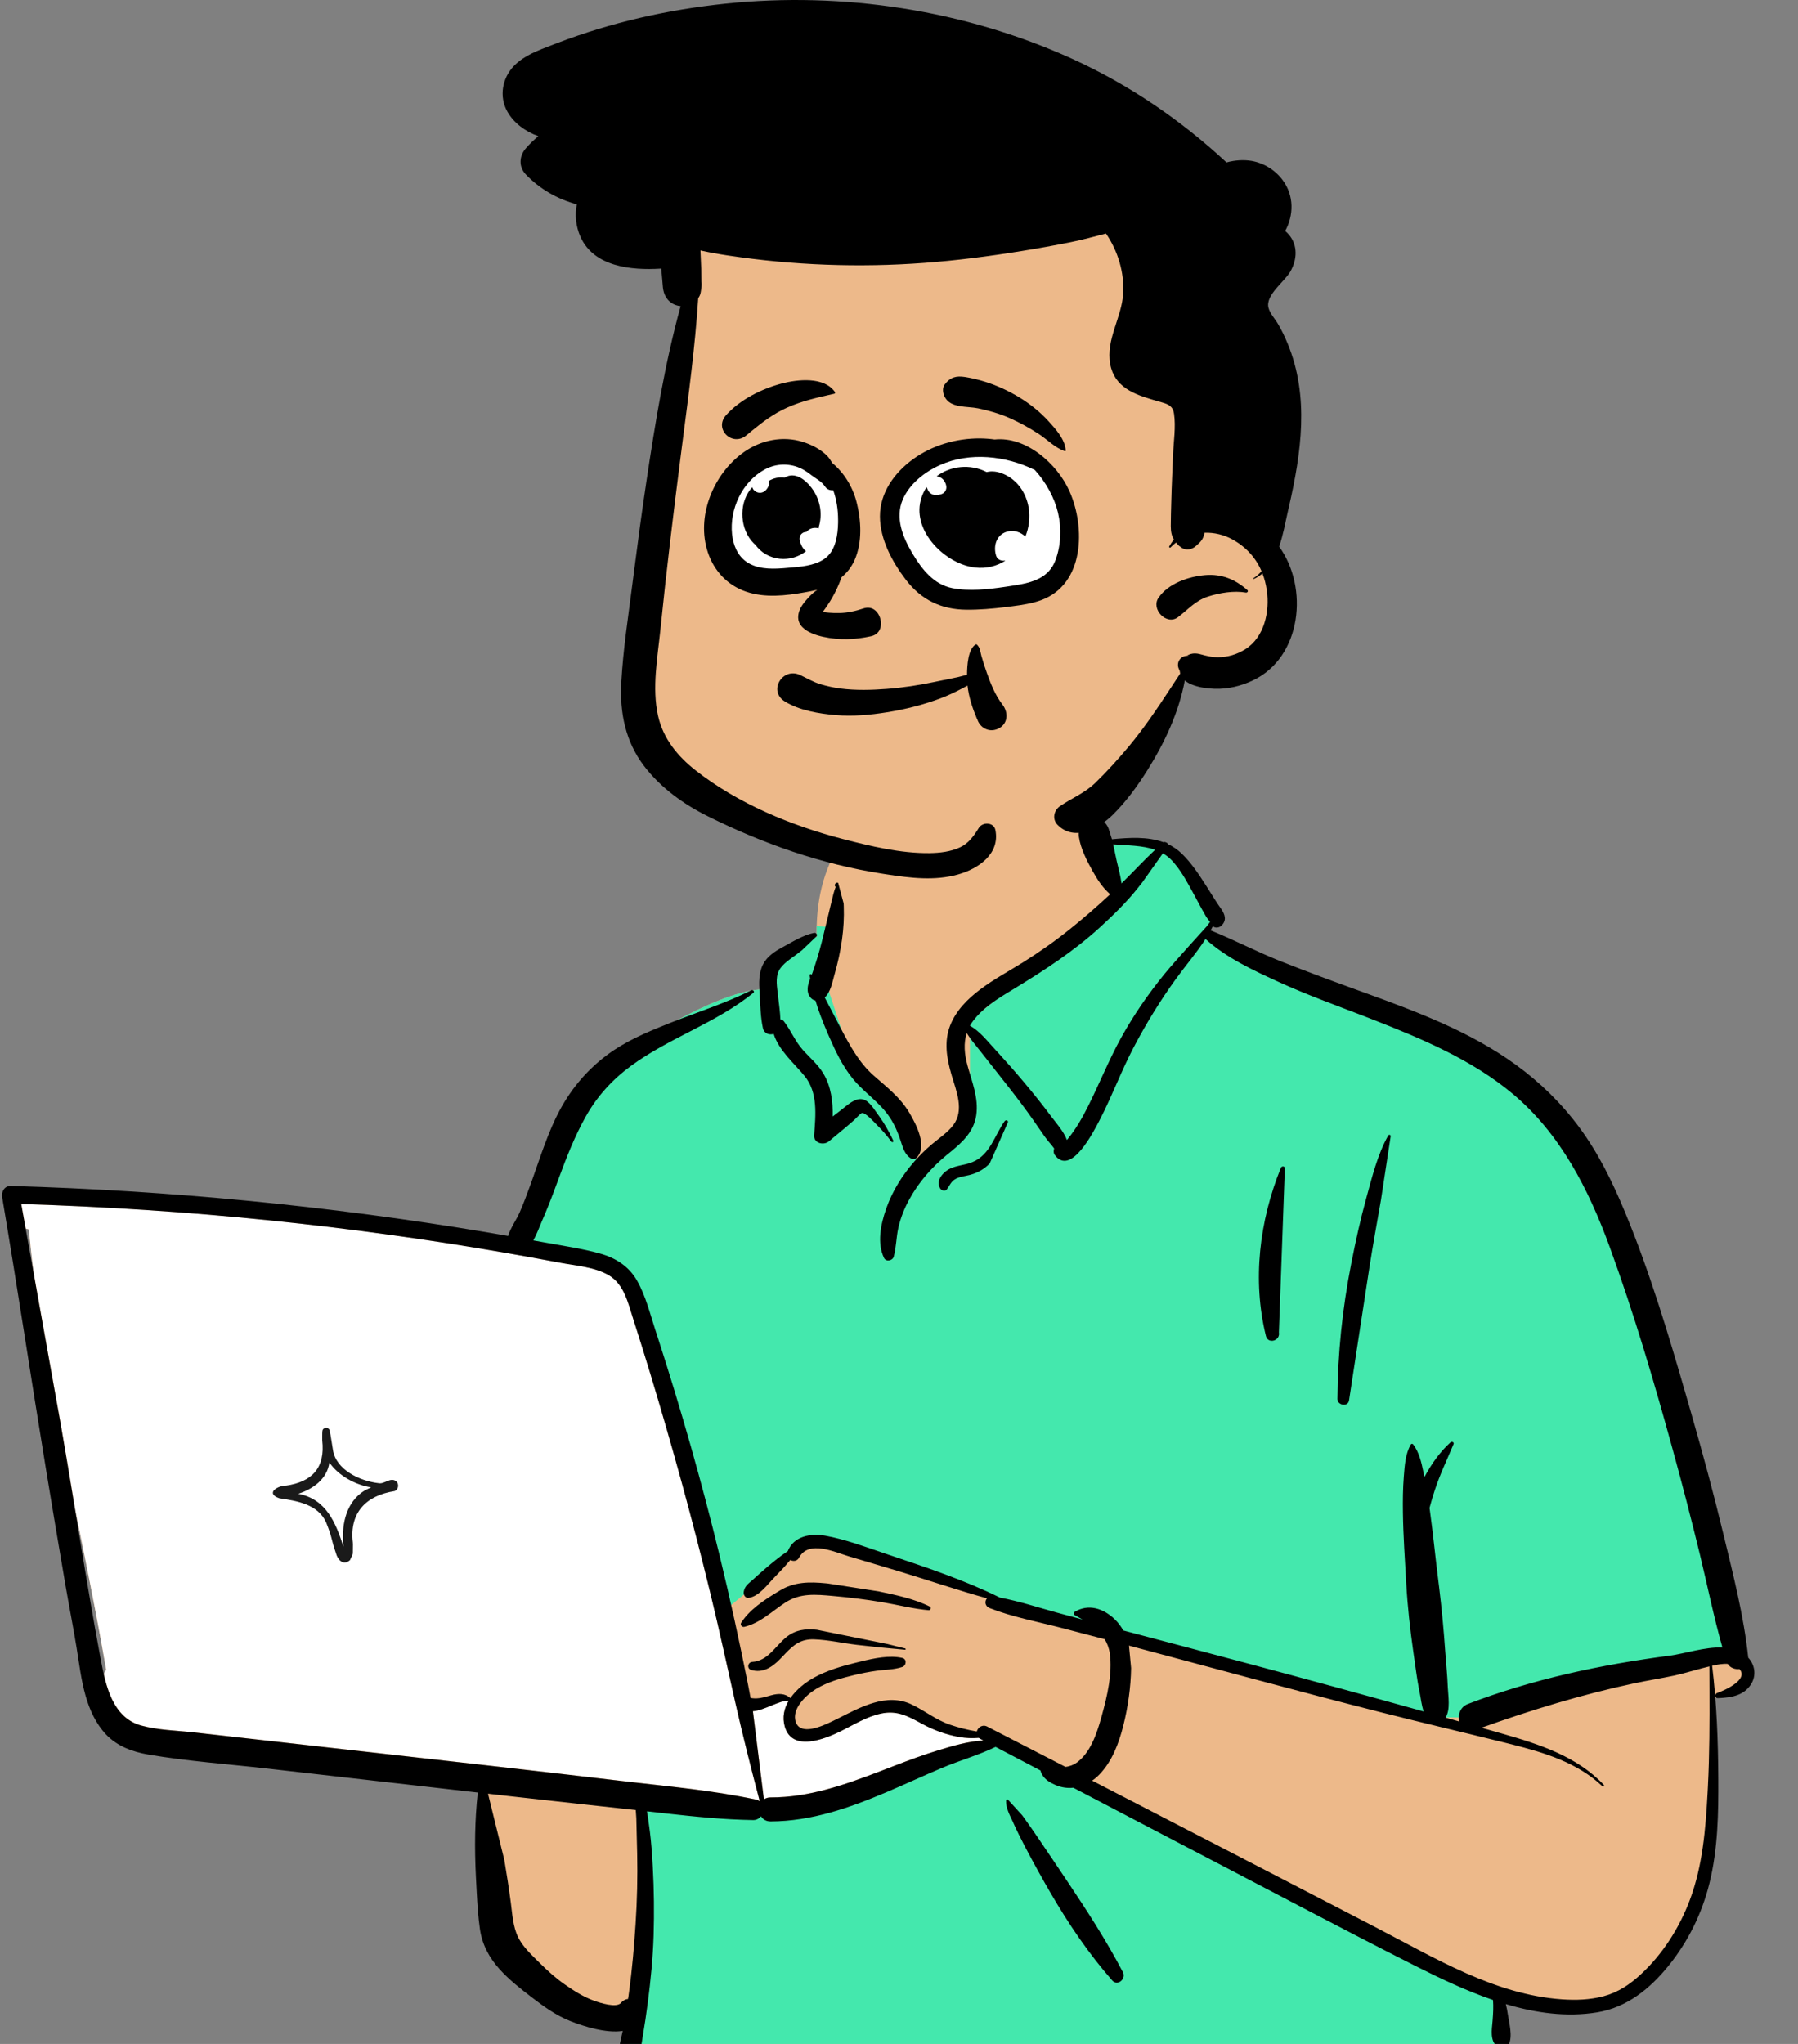 <?xml version="1.0" encoding="UTF-8"?> <svg xmlns="http://www.w3.org/2000/svg" width="154" height="175" viewBox="0 0 154 175" fill="none"><rect x="0" y="0" width="154" height="175" fill="#808080" stroke="none"/> <g clip-path="url(#clip0)"> <path fill-rule="evenodd" clip-rule="evenodd" d="M3.844 102.192C5.984 102.402 8.124 102.612 10.263 102.822C20.512 103.606 30.756 105.242 40.925 106.224C41.179 105.812 41.674 105.88 41.975 106.166C42.99 106.077 44.127 105.301 45.046 106.108C45.076 106.104 45.106 106.099 45.136 106.096C46.773 102.953 47.904 99.6 49.002 96.243C49.703 94.178 50.646 92.18 52.389 90.794C55.362 88.729 62.176 84.54 65.668 84.716C65.725 84.09 66.017 83.446 66.495 83.029C65.441 81.23 69.658 80.056 69.955 80.264C69.765 74.253 72.59 69.032 78.821 67.835C84.403 66.671 92.343 66.475 95.345 72.313C95.675 72.276 99.049 72.258 99.375 72.295C99.882 71.652 105.455 77.746 103.171 79.868C123.592 88.908 135.203 87.829 140.856 113.242C141.62 115.63 141.675 118.242 142.482 120.576C145.353 127.284 147.681 134.427 148.261 141.725C149.66 142.084 149.821 144.553 148.2 144.911C147.581 145.047 147.063 145.234 146.612 145.588C146.965 151.569 145.519 165.232 144.608 165.19C142.751 171.105 134.467 172.774 128.602 170.695C129.613 172.599 128.602 173.795 128.602 174.812C107.499 175.611 84.424 175.151 63.327 176.247C60.628 176.209 57.789 176.91 55.128 176.506C53.504 176.117 53.502 173.563 55.148 173.247L47.953 171.683C48.114 171.622 44.988 169.541 42.624 165.653C40.425 161.302 41.922 156.051 40.925 151.319C33.141 150.682 25.229 150.41 17.53 149.091C16.48 152.233 11.936 148.475 10.492 146.963C10.493 146.96 10.495 146.958 10.497 146.956C9.798 146.764 9.237 146.109 9.219 145.332C8.728 144.632 8.626 143.644 9.096 142.966C6.941 130.525 3.656 117.821 2.469 105.263C2.049 105.17 1.654 104.986 1.319 104.702L1.346 104.675C0.778 104.041 0.668 102.948 1.614 102.41C2.378 101.975 3.015 102.11 3.844 102.192Z" fill="#EDB98A"></path> <path fill-rule="evenodd" clip-rule="evenodd" d="M85.227 148.758L83.578 149.807L70.091 154.156L61.849 155.206L55.106 154.156V165.703L53.757 176.5C54.357 177.599 60.051 177.599 70.841 176.5C77.719 175.799 102.856 175.458 108.579 175.309L108.903 175.3C115.629 175.106 122.272 175.106 128.834 175.3V171.251L110.102 161.954L93.319 152.506L85.227 148.758ZM94.783 71.369L93.544 72.295L96.248 76.741L83.074 87.405V95.922L78.904 99.87L76.52 95.922L73.16 91.452L70.773 84.205L71.586 79.431L69.951 79.277C69.943 79.603 69.945 79.933 69.955 80.264C69.658 80.055 65.441 81.23 66.495 83.029C66.017 83.445 65.725 84.09 65.668 84.716C62.176 84.54 55.362 88.729 52.389 90.794C50.646 92.18 49.703 94.178 49.002 96.243L48.837 96.746L48.667 97.263L48.495 97.779C47.547 100.619 46.523 103.433 45.136 106.096C45.106 106.099 45.076 106.104 45.046 106.108C44.127 105.301 42.99 106.077 41.975 106.166C41.681 105.886 41.202 105.815 40.943 106.196L40.925 106.224L53.569 108.716L61.91 137.995L69.173 132.094L73.072 132.675L83.368 136.391L95.344 139.504L122.681 147.046H126.163L146.421 142.15L148.246 141.547C147.643 134.31 145.33 127.229 142.482 120.576C141.675 118.242 141.62 115.63 140.856 113.242C135.203 87.829 123.592 88.908 103.171 79.868C105.455 77.746 99.882 71.652 99.375 72.295L99.343 72.292L99.274 72.288L99.185 72.285C98.388 72.262 95.641 72.28 95.345 72.313C95.173 71.979 94.985 71.665 94.783 71.369Z" fill="#44E8AD"></path> <path fill-rule="evenodd" clip-rule="evenodd" d="M1.823 103.081L2.2 105.181C2.289 105.21 2.38 105.235 2.472 105.255C2.591 106.507 2.73 107.761 2.887 109.015L5.222 122.037C5.624 124.341 6.007 126.65 6.386 128.959L6.889 131.44L7.201 132.982C7.873 136.321 8.526 139.649 9.099 142.959C9.013 143.083 8.946 143.219 8.897 143.36L8.941 143.547L8.971 143.671L9.003 143.794C9.455 145.534 10.242 147.221 12.096 147.733C13.495 148.119 15.03 148.154 16.474 148.306L16.634 148.323L41.908 151.168C44.962 151.511 48.015 151.865 51.067 152.223L53.713 152.533C57.401 152.961 61.11 153.297 64.743 154.071C64.877 154.099 64.988 154.153 65.078 154.223C64.346 151.451 63.646 148.683 63.011 145.883C62.296 142.732 61.618 139.575 60.854 136.435C59.314 130.11 57.589 123.827 55.699 117.597C55.303 116.289 54.897 114.984 54.483 113.683L54.192 112.773L53.968 112.047C53.621 110.942 53.193 109.805 52.177 109.195C50.988 108.482 49.367 108.363 48.018 108.116L47.105 107.945C45.739 107.69 44.371 107.444 43.002 107.209C36.445 106.08 29.851 105.175 23.232 104.495C16.345 103.787 9.434 103.327 2.515 103.102L1.823 103.081ZM64.554 146.5L64.49 146.505L65.434 154.057C65.585 153.951 65.776 153.887 66.01 153.887C69.107 153.896 72.075 152.906 74.947 151.817L75.384 151.65L76.603 151.181C77.842 150.706 79.088 150.242 80.357 149.856L80.87 149.702L81.13 149.624C82.091 149.344 83.102 149.089 84.101 149.025L84.237 149.018L83.946 148.865C83.904 148.843 83.867 148.818 83.833 148.791C83.283 148.831 82.732 148.82 82.152 148.716C81.061 148.519 79.999 148.139 79.025 147.61L78.59 147.374L78.412 147.28L78.294 147.219L78.177 147.159C77.34 146.742 76.54 146.481 75.484 146.703C74.284 146.955 73.233 147.602 72.152 148.149L71.96 148.245L71.831 148.307L71.699 148.369L71.566 148.43C70.104 149.088 67.777 149.799 67.216 147.809C66.991 147.01 67.168 146.262 67.558 145.605C66.83 145.542 65.529 146.402 64.554 146.5ZM28.158 121.618L28.141 121.708C27.934 122.822 28.452 123.887 29.237 124.664C29.881 125.301 31.02 125.655 31.342 126.572C31.526 127.093 31.331 127.587 30.953 127.932L31.04 127.975L31.125 128.019L31.208 128.063L31.289 128.107L31.368 128.151C32.65 128.888 33.693 130.087 32.537 131.534C31.226 133.176 28.485 133.23 26.555 133.101L26.425 133.092C24.552 132.951 22.335 132.322 21.32 130.592C20.854 129.799 20.905 128.839 21.554 128.16C21.946 127.75 22.644 127.329 23.285 127.28C23.257 126.919 23.3 126.57 23.427 126.275C23.701 125.639 24.432 125.211 25.136 125.195C25.079 123.844 26.161 122.511 26.957 121.43L27.038 121.32L27.117 121.211C27.482 120.702 28.264 120.987 28.158 121.618ZM27.09 123.056L26.364 125.775L26.377 125.797C26.632 126.283 25.963 126.834 25.565 126.426L25.525 126.383C25.054 125.896 24.33 126.551 24.321 127.069C24.308 127.8 24.783 128.364 25.349 128.737L25.389 128.763L25.493 128.828C25.957 129.135 25.606 129.777 25.095 129.699C24.463 129.602 23.946 129.101 23.627 128.475C23.285 128.572 22.897 128.561 22.538 128.762C21.633 129.268 22.154 130.154 22.743 130.69L22.767 130.712L22.815 130.753C23.896 131.676 25.369 131.997 26.756 132.065L26.836 132.069C28.238 132.129 30.065 132.149 31.266 131.324C32.014 130.811 32.23 130.082 31.598 129.393C31.24 129.003 30.878 128.61 30.506 128.23C29.95 128.496 29.453 128.388 28.883 128.136C28.81 128.104 28.851 127.992 28.922 127.992C29.236 127.992 30.389 127.408 30.445 127.036C30.497 126.691 29.859 126.4 29.549 126.233L29.504 126.208L29.465 126.186C29.141 125.989 28.836 125.76 28.557 125.503C27.849 124.851 27.334 124.033 27.11 123.137L27.09 123.056Z" fill="white"></path> <path fill-rule="evenodd" clip-rule="evenodd" d="M94.956 70.957C94.32 69.358 92.171 69.98 92.411 71.659C92.554 72.666 93.105 73.728 93.599 74.61C94.002 75.328 94.462 76.029 95.085 76.567C93.976 77.602 92.825 78.6 91.644 79.547C90.357 80.58 89.002 81.533 87.603 82.408C86.375 83.176 85.092 83.856 83.935 84.732C82.859 85.547 81.879 86.526 81.381 87.805C80.849 89.166 81.08 90.573 81.472 91.933L81.516 92.087C81.916 93.435 82.608 95.061 81.649 96.331C81.16 96.977 80.45 97.435 79.837 97.952C79.292 98.412 78.781 98.911 78.312 99.448C77.289 100.618 76.457 101.934 75.932 103.401L75.885 103.535C75.436 104.833 75.107 106.424 75.715 107.699C75.889 108.064 76.452 107.945 76.549 107.59C76.77 106.783 76.759 105.939 76.944 105.122C77.137 104.271 77.457 103.464 77.876 102.701C78.686 101.223 79.784 99.962 81.081 98.895L81.469 98.579C82.48 97.748 83.41 96.867 83.615 95.492C83.835 94.021 83.246 92.62 82.867 91.228C82.603 90.258 82.517 89.328 82.802 88.451C83.151 89.02 83.626 89.56 84.002 90.042C84.751 91.002 85.507 91.956 86.26 92.912C87.033 93.892 87.787 94.887 88.505 95.909C88.826 96.366 89.144 96.825 89.461 97.285C89.699 97.631 90.031 97.977 90.29 98.329C90.227 98.518 90.232 98.735 90.347 98.89C91.723 100.751 93.681 96.868 94.192 95.887C95.232 93.889 96.006 91.766 97.049 89.769C98.13 87.698 99.362 85.683 100.734 83.793C101.564 82.649 102.494 81.575 103.253 80.395C105.042 82.019 107.396 83.107 109.558 84.093C111.934 85.177 114.402 86.063 116.837 87.003L117.557 87.283C121.753 88.922 126.052 90.722 129.541 93.633C133.64 97.055 136.064 101.823 137.87 106.76C139.948 112.444 141.667 118.282 143.27 124.115C144.09 127.1 144.868 130.099 145.6 133.107C146.244 135.757 146.779 138.433 147.525 141.056C146.012 141.002 144.285 141.589 142.993 141.758C137.104 142.529 131.294 143.759 125.734 145.888C125.048 146.151 124.849 146.837 124.998 147.394C124.602 147.282 124.207 147.169 123.811 147.057C124.244 146.392 124.037 145.202 124.003 144.465L124.001 144.414C123.966 143.432 123.86 142.448 123.79 141.467C123.659 139.597 123.488 137.741 123.26 135.882L123.202 135.417C122.944 133.394 122.753 131.36 122.471 129.341L122.438 129.11C122.573 128.593 122.73 128.083 122.895 127.575C123.335 126.221 123.956 124.948 124.499 123.637C124.564 123.482 124.344 123.394 124.241 123.486C123.32 124.315 122.589 125.367 122.001 126.467C121.991 126.415 121.982 126.363 121.971 126.312L121.904 125.981C121.739 125.176 121.537 124.328 121.044 123.675C120.991 123.605 120.887 123.591 120.837 123.675C120.365 124.475 120.312 125.489 120.239 126.399C120.157 127.429 120.146 128.473 120.161 129.506C120.189 131.525 120.332 133.549 120.445 135.565C120.556 137.546 120.774 139.501 121.056 141.462L121.109 141.83C121.246 142.764 121.359 143.709 121.54 144.636L121.592 144.888C121.689 145.348 121.748 145.996 121.941 146.535C116.975 145.149 112.002 143.794 107.019 142.464C103.418 141.502 99.812 140.554 96.209 139.601C96.019 139.258 95.782 138.938 95.486 138.651C94.513 137.708 93.222 137.287 92.039 138.013C91.943 138.072 91.935 138.223 92.039 138.28C92.266 138.404 92.493 138.532 92.716 138.664L90.552 138.078C88.935 137.639 87.298 137.091 85.643 136.785C82.594 135.279 79.314 134.19 76.102 133.112L75.724 132.984C74.079 132.423 72.378 131.795 70.679 131.484C69.435 131.256 67.975 131.531 67.475 132.806C66.841 133.224 66.246 133.715 65.671 134.198C65.255 134.546 64.856 134.917 64.451 135.278L64.377 135.344C64.045 135.631 63.783 135.824 63.702 136.282C63.66 136.518 63.81 136.838 64.101 136.807C64.993 136.711 65.718 135.677 66.323 135.059C66.79 134.582 67.261 134.088 67.688 133.563C67.936 133.699 68.277 133.674 68.435 133.375C69.256 131.82 71.504 132.897 72.748 133.266L74.529 133.794C75.42 134.058 76.311 134.323 77.2 134.594C79.643 135.336 82.074 136.167 84.539 136.849C84.319 137.091 84.349 137.523 84.768 137.687C86.698 138.445 88.815 138.837 90.82 139.357C92.086 139.685 93.351 140.016 94.616 140.348C94.832 140.7 94.988 141.097 95.054 141.56C95.295 143.262 94.83 145.226 94.376 146.872L94.308 147.118C93.936 148.442 93.387 150.064 92.246 150.9C91.968 151.104 91.613 151.246 91.255 151.278C89.021 150.127 86.788 148.977 84.553 147.828C84.139 147.615 83.756 147.903 83.663 148.246C82.875 148.117 82.089 147.913 81.373 147.669C80.169 147.26 79.23 146.481 78.102 145.941C75.919 144.898 73.69 146.179 71.736 147.154L71.285 147.375C70.409 147.801 68.585 148.618 68.165 147.454C67.758 146.329 69.044 145.125 69.874 144.619C70.865 144.014 72.017 143.691 73.136 143.422C73.775 143.268 74.421 143.142 75.072 143.051C75.81 142.947 76.572 142.963 77.282 142.723C77.635 142.604 77.69 142.043 77.282 141.95C76.189 141.701 74.883 141.973 73.742 142.251L73.146 142.398C71.996 142.68 70.835 143.034 69.788 143.598C69.026 144.007 68.222 144.63 67.697 145.392C67.241 144.968 66.674 144.982 66.082 145.139L65.762 145.228C65.232 145.375 64.802 145.477 64.287 145.375C64.218 144.999 64.148 144.624 64.073 144.248C63.338 140.557 62.533 136.88 61.644 133.223C60.11 126.915 58.335 120.676 56.335 114.5L56.134 113.883C55.673 112.471 55.301 110.932 54.557 109.634C53.854 108.407 52.727 107.701 51.387 107.326C49.868 106.902 48.271 106.679 46.72 106.392C46.374 106.329 46.028 106.268 45.681 106.205C45.974 105.676 46.192 105.076 46.389 104.616L46.424 104.536C46.846 103.572 47.226 102.591 47.592 101.604L47.866 100.862C48.528 99.076 49.211 97.32 50.142 95.649C51.121 93.891 52.421 92.454 54.04 91.264C57.343 88.838 61.323 87.601 64.527 85.009C64.658 84.903 64.49 84.721 64.356 84.788C62.194 85.876 59.859 86.615 57.609 87.5L57.165 87.676C55.387 88.381 53.581 89.149 52.042 90.291C50.327 91.564 48.975 93.146 47.96 95.026C46.959 96.88 46.318 98.955 45.612 100.935L45.423 101.463C45.138 102.254 44.844 103.043 44.507 103.812C44.239 104.424 43.74 105.121 43.513 105.82C42.892 105.712 42.27 105.604 41.649 105.5C28.182 103.25 14.565 101.928 0.917 101.541C0.383 101.526 0.107 102.036 0.186 102.502C1.495 110.252 2.659 118.028 3.936 125.784C4.494 129.169 5.062 132.551 5.644 135.932C5.939 137.645 6.28 139.351 6.559 141.067C6.784 142.452 6.948 143.848 7.335 145.201C7.682 146.415 8.214 147.584 9.089 148.51C10.032 149.508 11.348 149.991 12.673 150.219C16.036 150.798 19.485 151.035 22.875 151.421L40.924 153.476C40.661 155.875 40.641 158.236 40.762 160.663L40.831 161.988C40.887 163.054 40.955 164.121 41.108 165.176C41.3 166.499 41.904 167.62 42.795 168.608C43.613 169.515 44.607 170.29 45.574 171.032C46.577 171.802 47.614 172.546 48.794 173.022L48.947 173.083C49.982 173.487 51.923 174.114 53.338 173.885C53.153 174.812 52.795 175.809 53.113 176.726C53.26 177.152 53.817 177.365 54.158 177.002C54.833 176.284 54.886 175.335 55.046 174.398C55.213 173.422 55.356 172.444 55.484 171.462C55.73 169.565 55.922 167.651 55.981 165.738C56.041 163.773 56.018 161.806 55.912 159.843C55.858 158.835 55.79 157.828 55.663 156.826C55.608 156.399 55.552 155.972 55.489 155.546C55.465 155.391 55.44 155.236 55.412 155.082L57.032 155.264C59.516 155.542 62.001 155.793 64.503 155.832C64.799 155.836 65.027 155.701 65.176 155.504C65.335 155.763 65.611 155.948 66.007 155.947C69.5 155.934 72.754 154.791 75.931 153.443C77.533 152.764 79.109 152.029 80.713 151.355C82.211 150.727 83.811 150.278 85.272 149.57L89.112 151.585C89.14 151.684 89.176 151.778 89.214 151.856C89.464 152.367 89.957 152.644 90.46 152.852C90.943 153.053 91.444 153.116 91.931 153.065C94.843 154.592 97.755 156.117 100.67 157.639L103.585 159.16C109.392 162.186 115.177 165.261 121.021 168.216L121.452 168.433C123.47 169.446 125.638 170.472 127.878 171.239C127.918 171.806 127.893 172.358 127.845 172.958L127.834 173.089C127.767 173.799 127.624 174.688 128.193 175.194C128.489 175.456 129.017 175.457 129.219 175.061C129.584 174.343 129.256 173.21 129.14 172.43C129.099 172.152 129.049 171.867 128.975 171.59C131.543 172.355 134.189 172.726 136.803 172.296C139.347 171.878 141.318 170.274 142.907 168.312C144.583 166.242 145.775 163.829 146.414 161.242C147.142 158.299 147.189 155.259 147.172 152.244C147.154 149.034 147.035 145.807 146.645 142.619C147.073 142.518 147.547 142.431 147.979 142.461C148.193 142.804 148.608 142.948 148.983 142.903C149.799 143.804 147.73 144.724 147.068 144.954C146.839 145.034 146.863 145.407 147.128 145.396L147.295 145.388C148.317 145.334 149.372 145.159 149.973 144.209C150.454 143.447 150.31 142.545 149.736 141.924C149.357 138.339 148.451 134.847 147.608 131.349C146.78 127.916 145.86 124.504 144.884 121.11L144.447 119.591C142.911 114.27 141.306 108.905 139.188 103.795C138.13 101.243 136.911 98.738 135.259 96.513C133.72 94.439 131.902 92.665 129.812 91.149C125.917 88.323 121.346 86.615 116.855 84.988L116.654 84.915C114.326 84.073 112.005 83.221 109.704 82.308C107.669 81.501 105.72 80.477 103.694 79.658C103.76 79.538 103.824 79.417 103.885 79.295L103.922 79.327C103.929 79.332 103.935 79.337 103.942 79.341C104.146 79.483 104.446 79.413 104.613 79.255C105.087 78.807 104.927 78.31 104.611 77.846L104.569 77.787C104.182 77.245 103.837 76.671 103.48 76.109L103.257 75.758C102.657 74.819 102.027 73.874 101.228 73.098C100.858 72.738 100.453 72.469 100.023 72.269C100.06 72.191 99.738 72.032 99.647 72.112C98.287 71.614 96.722 71.718 95.239 71.856M41.798 153.575L43.689 153.79C45.77 154.027 47.851 154.256 49.932 154.483L54.454 154.975C54.465 155.233 54.497 155.485 54.502 155.68C54.532 156.684 54.554 157.689 54.575 158.693C54.617 160.707 54.571 162.722 54.438 164.732C54.31 166.679 54.141 168.627 53.878 170.561L53.824 170.948L53.793 171.151C53.579 171.172 53.368 171.274 53.193 171.483C52.81 171.94 51.425 171.496 50.885 171.304C49.995 170.987 49.158 170.452 48.385 169.915C47.63 169.391 46.951 168.78 46.298 168.137L45.763 167.608C45.232 167.08 44.7 166.517 44.374 165.852C43.933 164.95 43.876 163.844 43.746 162.862C43.587 161.654 43.397 160.446 43.196 159.244M96.697 140.897L96.893 140.949C104.019 142.843 111.134 144.794 118.282 146.605C121.819 147.502 125.373 148.333 128.914 149.212L129.487 149.355C132.281 150.062 135.109 150.913 137.248 152.94C137.327 153.015 137.442 152.9 137.367 152.821C135.062 150.365 131.782 149.325 128.634 148.424C128.052 148.257 127.469 148.094 126.887 147.928C131.169 146.401 135.519 145.072 139.969 144.124C141.115 143.88 142.274 143.701 143.419 143.456C144.218 143.285 144.997 143.037 145.788 142.832L146.409 142.676L146.417 144.642C146.428 147.425 146.423 150.207 146.281 152.991L146.254 153.506C146.088 156.604 145.83 159.766 144.731 162.687C143.839 165.06 142.416 167.297 140.555 169.025C139.613 169.9 138.601 170.581 137.35 170.917C136.188 171.229 134.971 171.266 133.777 171.183C128.048 170.783 122.948 167.669 117.972 165.09C109.832 160.873 101.692 156.658 93.544 152.457C93.764 152.306 93.972 152.132 94.16 151.937C95.253 150.808 95.829 149.262 96.208 147.765C96.611 146.172 96.852 144.464 96.88 142.819M86.33 154.085C86.258 154.046 86.174 154.094 86.171 154.176C86.146 154.798 86.49 155.413 86.747 155.974L86.774 156.034C87.086 156.728 87.428 157.414 87.781 158.089C88.488 159.437 89.222 160.771 89.989 162.086C91.53 164.731 93.242 167.265 95.266 169.569C95.724 170.089 96.476 169.422 96.182 168.862C94.768 166.161 93.118 163.611 91.421 161.083C90.571 159.817 89.722 158.551 88.864 157.291C88.506 156.765 88.143 156.241 87.771 155.725L87.546 155.417M1.819 103.088C8.97 103.304 16.112 103.771 23.229 104.502C29.847 105.182 36.441 106.087 42.998 107.216C44.368 107.452 45.736 107.697 47.102 107.952L47.921 108.106C49.288 108.365 50.957 108.472 52.173 109.203C53.456 109.973 53.802 111.582 54.229 112.909C54.731 114.47 55.22 116.035 55.696 117.604C57.585 123.834 59.311 130.117 60.85 136.443C61.615 139.582 62.293 142.74 63.007 145.891C63.642 148.69 64.343 151.458 65.074 154.23C64.984 154.16 64.873 154.106 64.74 154.078C61.106 153.304 57.397 152.968 53.709 152.541L53.352 152.499C49.537 152.05 45.722 151.604 41.905 151.175L16.631 148.331C15.14 148.163 13.543 148.14 12.093 147.74C9.627 147.059 9.048 144.3 8.635 142.103L8.622 142.036C7.375 135.397 6.382 128.7 5.218 122.045M64.486 146.512C65.467 146.448 66.81 145.548 67.555 145.613C67.164 146.269 66.988 147.017 67.213 147.817C67.84 150.041 70.674 148.89 72.04 148.211C73.159 147.653 74.24 146.971 75.48 146.71C76.884 146.415 77.835 146.973 79.022 147.617C79.996 148.146 81.057 148.526 82.148 148.723C82.728 148.827 83.28 148.839 83.83 148.798C83.863 148.825 83.9 148.85 83.943 148.872L84.234 149.025C82.918 149.085 81.578 149.492 80.353 149.864C79.084 150.249 77.838 150.714 76.599 151.189L75.38 151.658C72.373 152.81 69.261 153.904 66.007 153.894C65.773 153.894 65.581 153.959 65.43 154.064M69.976 139.543C69.007 139.425 68.112 139.552 67.337 140.183C66.403 140.945 65.775 142.208 64.433 142.291C64.041 142.315 63.95 142.866 64.339 142.981C65.339 143.277 66.148 142.736 66.829 142.033L67.287 141.554C67.96 140.857 68.581 140.318 69.723 140.359C70.946 140.404 72.171 140.687 73.387 140.831C74.763 140.994 76.139 141.132 77.52 141.252C77.584 141.258 77.595 141.157 77.535 141.142L75.989 140.757M70.912 135.577L70.752 135.561C69.344 135.425 68.057 135.419 66.8 136.177L66.558 136.323C65.425 137.012 64.191 137.825 63.482 138.941C63.366 139.124 63.558 139.339 63.752 139.292C65.115 138.965 66.11 137.965 67.256 137.216C68.542 136.376 69.87 136.515 71.336 136.645C72.755 136.771 74.174 136.945 75.579 137.182C76.9 137.404 78.225 137.755 79.559 137.867L79.559 137.864C79.711 137.864 79.798 137.635 79.643 137.557C78.289 136.881 76.721 136.561 75.248 136.251M28.149 121.655C28.285 121.003 27.485 120.701 27.113 121.218L27.035 121.327C26.233 122.426 25.074 123.805 25.133 125.202C24.428 125.218 23.698 125.646 23.423 126.283C23.296 126.577 23.253 126.926 23.281 127.287C22.641 127.337 21.942 127.757 21.551 128.167C20.902 128.846 20.85 129.806 21.316 130.6C22.331 132.329 24.549 132.959 26.421 133.099L26.488 133.104C28.421 133.238 31.208 133.202 32.534 131.541C33.813 129.94 32.399 128.644 30.95 127.94C31.327 127.595 31.522 127.1 31.339 126.579C31.016 125.663 29.877 125.309 29.233 124.671C28.449 123.895 27.93 122.829 28.137 121.715M27.086 123.063C27.299 123.99 27.823 124.838 28.553 125.511C28.832 125.768 29.137 125.996 29.462 126.193L29.5 126.216C29.788 126.377 30.496 126.68 30.441 127.043C30.385 127.416 29.233 127.999 28.919 127.999C28.847 127.999 28.807 128.111 28.88 128.144C29.449 128.395 29.946 128.503 30.503 128.237C30.875 128.617 31.236 129.01 31.594 129.4C32.227 130.09 32.01 130.818 31.262 131.331C30.061 132.156 28.235 132.136 26.833 132.076C25.422 132.016 23.913 131.701 22.811 130.761L22.763 130.719C22.164 130.186 21.617 129.282 22.534 128.769C22.894 128.568 23.282 128.58 23.623 128.482C23.942 129.108 24.46 129.609 25.091 129.706C25.602 129.784 25.954 129.142 25.489 128.835L25.385 128.77C24.802 128.398 24.304 127.824 24.317 127.077C24.326 126.558 25.05 125.903 25.522 126.39L25.543 126.414C25.938 126.859 26.633 126.298 26.373 125.805L26.361 125.782M119.114 97.273C119.116 97.162 118.959 97.12 118.905 97.217C117.989 98.829 117.51 100.806 117.022 102.582C116.511 104.443 116.098 106.323 115.728 108.217C114.977 112.051 114.577 115.864 114.55 119.772C114.546 120.33 115.455 120.479 115.544 119.907C116.134 116.105 116.699 112.3 117.293 108.499C117.592 106.588 117.941 104.684 118.274 102.778M110.046 100.082C110.114 99.86 109.791 99.785 109.708 99.989C107.87 104.504 107.247 109.62 108.427 114.384C108.608 115.112 109.674 114.797 109.538 114.077M86.337 96.07C86.347 95.904 86.131 95.877 86.049 95.992C85.178 97.22 84.817 98.865 83.289 99.499C82.526 99.816 81.668 99.761 80.993 100.296C80.543 100.654 80.197 101.219 80.535 101.761C80.645 101.936 80.95 102.024 81.098 101.834C81.314 101.556 81.428 101.224 81.722 101.017C82.136 100.723 82.694 100.705 83.169 100.567C83.783 100.389 84.325 100.077 84.768 99.614M71.787 75.588C71.697 75.543 71.611 75.572 71.553 75.65C71.472 75.76 71.482 75.868 71.582 75.944C71.448 76.218 71.29 76.905 71.267 77.005C71.175 77.411 71.078 77.814 70.975 78.216C70.77 79.029 70.589 79.847 70.383 80.66C70.165 81.521 69.904 82.374 69.615 83.213C69.596 83.268 69.576 83.323 69.554 83.38L69.521 83.465L69.513 83.452C69.454 83.359 69.331 83.424 69.346 83.522C69.359 83.612 69.377 83.701 69.393 83.791L69.362 83.871C69.173 84.382 69.043 84.919 69.391 85.369C69.521 85.538 69.664 85.637 69.842 85.667C70.128 86.61 70.487 87.536 70.871 88.425L70.984 88.685C71.549 89.982 72.151 91.262 73.051 92.366C74.033 93.572 75.384 94.395 76.239 95.716C76.637 96.331 76.914 96.977 77.139 97.671L77.224 97.934C77.383 98.425 77.567 98.901 78.027 99.189C78.174 99.281 78.394 99.251 78.513 99.126C79.456 98.127 78.468 96.262 77.899 95.295C77.108 93.95 75.964 93.09 74.817 92.075C73.582 90.982 72.794 89.519 72.031 88.078C71.565 87.195 71.114 86.293 70.639 85.406C71.135 84.967 71.294 84.096 71.462 83.491L71.477 83.436C71.755 82.467 71.975 81.472 72.115 80.473C72.249 79.512 72.305 78.565 72.269 77.599L72.259 77.353M69.943 80.161C70.053 80.01 69.871 79.84 69.721 79.872C68.807 80.061 67.914 80.614 67.094 81.062L67.006 81.109C66.351 81.463 65.693 81.895 65.349 82.582C64.975 83.328 65.006 84.187 65.057 84.998L65.061 85.073C65.124 86.046 65.134 87.056 65.34 88.01C65.445 88.499 65.887 88.637 66.265 88.521C66.715 89.943 67.979 90.99 68.902 92.112C70.079 93.542 69.857 95.472 69.734 97.195C69.684 97.892 70.551 98.09 70.998 97.718L72.026 96.863C72.198 96.72 72.369 96.577 72.54 96.434C72.686 96.311 72.831 96.187 72.974 96.061L73.189 95.871C73.284 95.786 73.704 95.317 73.826 95.298C74.124 95.25 74.83 96.034 75.072 96.28L75.102 96.311C75.557 96.757 75.968 97.238 76.351 97.747C76.421 97.841 76.559 97.763 76.509 97.655C76.166 96.919 75.767 96.216 75.293 95.558L75.197 95.427C74.882 95.002 74.459 94.252 73.903 94.126C73.224 93.973 72.546 94.655 72.051 95.033L72.02 95.057C71.785 95.233 71.553 95.413 71.321 95.594C71.345 94.311 71.183 93.016 70.521 91.911C70.055 91.132 69.356 90.554 68.758 89.885C68.092 89.139 67.745 88.222 67.142 87.446C67.064 87.346 66.957 87.292 66.841 87.275C66.818 86.65 66.726 86.02 66.655 85.402L66.635 85.218C66.563 84.546 66.393 83.727 66.722 83.098C67.032 82.505 67.743 82.086 68.27 81.683L68.701 81.349M99.601 73.065C99.876 73.224 100.134 73.422 100.367 73.67C101.101 74.45 101.626 75.42 102.137 76.353C102.412 76.856 102.678 77.364 102.955 77.865C103.076 78.084 103.2 78.299 103.325 78.515C103.383 78.614 103.556 78.812 103.641 78.933C103.546 79.066 103.448 79.197 103.348 79.327C103.31 79.376 100.675 82.248 99.757 83.372C98.351 85.094 97.094 86.912 96.019 88.859C94.967 90.765 94.166 92.783 93.191 94.726C92.703 95.699 92.158 96.665 91.463 97.507C91.437 97.539 91.408 97.57 91.381 97.603C91.116 96.886 90.437 96.119 90.103 95.678L90.072 95.637C89.315 94.616 88.516 93.626 87.7 92.653C86.954 91.765 86.189 90.895 85.406 90.04L85.112 89.72C84.566 89.131 83.873 88.248 83.074 87.827C83.16 87.674 83.259 87.523 83.373 87.374C84.121 86.395 85.179 85.685 86.223 85.044L86.9 84.632C89.452 83.076 91.963 81.448 94.179 79.426C95.351 78.356 96.507 77.236 97.492 75.988L97.84 75.547M95.344 72.295C96.539 72.395 97.829 72.371 98.933 72.761C97.951 73.689 97.018 74.692 96.06 75.636C95.975 74.998 95.8 74.367 95.652 73.744" fill="black"></path> <rect width="15.705" height="13.722" transform="matrix(0.997 -0.071 0.072 0.997 18.742 120.962)" fill="white"></rect> <g clip-path="url(#clip1)"> <path d="M30.956 127.806C29.535 128.877 29.234 130.765 29.42 132.433C28.748 130.356 27.946 128.359 25.545 127.898C26.809 127.494 28.031 126.621 28.211 125.219C28.993 126.35 30.435 127.138 31.785 127.349C31.499 127.479 31.206 127.616 30.956 127.806ZM29.982 133.572C30.273 132.85 30.209 133.401 30.228 132.227C30.227 132.231 30.227 132.234 30.229 132.24C30.227 132.201 30.225 132.161 30.223 132.122C30.223 132.131 30.224 132.141 30.224 132.15C30.223 132.132 30.222 132.112 30.221 132.094C30.221 132.097 30.221 132.099 30.221 132.102C30.22 132.083 30.22 132.064 30.219 132.045C30.218 132.05 30.22 132.057 30.22 132.062C29.918 129.523 31.352 128.046 33.787 127.67C34.138 127.548 34.212 127.034 33.915 126.814C33.419 126.454 32.921 127.112 32.396 126.984L32.398 126.985C30.837 126.804 28.773 125.849 28.517 124.141C28.518 124.145 28.518 124.148 28.519 124.151C28.419 123.594 28.355 123.029 28.235 122.475C28.145 122.149 27.654 122.183 27.614 122.522C27.587 122.786 27.607 123.056 27.599 123.32C27.866 125.661 26.752 126.882 24.46 127.206C24.48 127.203 24.499 127.199 24.52 127.196C23.76 127.193 22.719 127.856 23.915 128.279C25.427 128.508 27.241 128.785 27.936 130.357C28.525 131.847 28.27 131.502 28.786 133.019C28.897 133.458 29.366 134.124 29.982 133.572Z" fill="#1A1A1A"></path> </g> <path fill-rule="evenodd" clip-rule="evenodd" d="M59.389 25.976C59.968 22.473 58.069 21.746 59.389 18.416C62.324 12.247 70.321 12.512 76.189 12.038C82.734 11.787 89.359 12.652 95.393 15.277C96.834 15.904 98.221 16.641 99.549 17.479C100.699 18.203 100.541 19.581 99.816 20.332C105.041 27.736 102.053 37.674 106.221 45.467C106.991 46.86 108.01 48.109 108.679 49.559C109.697 51.762 109.762 54.919 107.455 56.383C104.205 58.128 102.391 54.672 100.794 59.682C92.82 77.15 76.785 78.134 61.564 69.027C60.247 68.294 58.903 67.465 57.908 66.314C55.651 63.772 55.917 60.197 55.867 57.023C55.839 55.162 55.835 53.302 55.853 51.441C55.924 43.905 58.42 33.45 59.389 25.976Z" fill="#EDB98A"></path> <path fill-rule="evenodd" clip-rule="evenodd" d="M91.81 5.025C82.619 0.853 72.195 -0.729 62.17 0.309C57.222 0.82 52.339 1.917 47.692 3.699L47.285 3.857C46.137 4.299 44.901 4.737 44.029 5.636C43.014 6.682 42.73 8.262 43.455 9.553C44.019 10.557 45.032 11.276 46.112 11.66C45.731 11.972 45.37 12.32 45.032 12.709C44.461 13.359 44.417 14.287 45.032 14.929C46.215 16.166 47.752 17.062 49.406 17.491C49.22 18.389 49.32 19.383 49.719 20.278C50.863 22.848 54.085 23.154 56.564 23.002L56.639 22.997L56.777 24.576C56.85 25.417 57.354 26.07 58.208 26.199C58.238 26.203 58.268 26.206 58.298 26.209C56.946 31.101 56.13 36.144 55.376 41.157C54.982 43.774 54.63 46.397 54.292 49.021L54.18 49.896C53.821 52.726 53.371 55.584 53.215 58.435C53.076 61.022 53.569 63.491 55.162 65.579C56.591 67.45 58.541 68.852 60.637 69.893C65.374 72.246 70.36 73.997 75.599 74.81L75.948 74.864C77.97 75.173 80.054 75.433 82.054 74.873C83.812 74.381 85.655 73.113 85.258 71.075C85.125 70.386 84.163 70.356 83.833 70.889L83.757 71.011C83.362 71.638 82.928 72.222 82.239 72.546C81.431 72.927 80.494 73.033 79.612 73.044C77.147 73.072 74.58 72.457 72.206 71.841C67.773 70.689 63.221 68.812 59.59 65.967C58.045 64.759 56.804 63.247 56.367 61.302C55.825 58.904 56.323 56.283 56.569 53.873C57.075 48.901 57.676 43.938 58.312 38.98L58.439 37.988C58.974 33.843 59.536 29.697 59.803 25.528C59.913 25.377 59.989 25.204 60.018 25.015L60.06 24.744V24.744C60.096 24.512 60.102 24.299 60.077 24.102C60.075 23.349 60.054 22.601 60.011 21.848C60.004 21.713 59.997 21.578 59.993 21.445C60.775 21.617 61.563 21.757 62.355 21.875C67.917 22.714 73.567 22.924 79.174 22.507C81.972 22.298 84.749 21.94 87.516 21.491C88.925 21.264 90.329 21.012 91.729 20.73C92.74 20.527 93.731 20.253 94.726 19.995C95.752 21.49 96.307 23.33 96.199 25.137C96.078 27.199 94.705 29.069 95.09 31.176C95.451 33.148 97.14 33.759 98.806 34.247L99.515 34.452C100.06 34.611 100.456 34.765 100.555 35.421C100.725 36.547 100.516 37.814 100.473 38.947C100.42 40.286 100.352 41.625 100.32 42.964C100.303 43.657 100.277 44.352 100.278 45.045C100.279 45.537 100.353 45.873 100.543 46.191C100.396 46.375 100.265 46.575 100.148 46.786C100.11 46.855 100.203 46.928 100.258 46.872C100.407 46.717 100.564 46.578 100.731 46.453C100.814 46.557 100.912 46.662 101.026 46.774L101.035 46.762V46.762C101.391 47.118 101.958 47.152 102.4 46.774L102.516 46.674C102.84 46.39 103.062 46.153 103.152 45.684C103.157 45.66 103.161 45.636 103.164 45.612C103.987 45.584 104.823 45.778 105.563 46.188C106.737 46.837 107.562 47.762 108.051 48.905C107.856 49.133 107.628 49.337 107.363 49.508C107.326 49.533 107.359 49.589 107.399 49.569C107.67 49.442 107.913 49.285 108.13 49.1C108.306 49.55 108.428 50.033 108.503 50.544C108.767 52.35 108.297 54.556 106.666 55.584C105.96 56.03 105.154 56.271 104.318 56.274C103.911 56.275 103.558 56.206 103.163 56.109C102.894 56.043 102.628 55.947 102.347 55.947C102.108 55.947 101.886 56.007 101.681 56.127L101.738 56.132C101.876 56.145 101.849 56.151 101.657 56.151C101.057 56.176 100.714 56.785 100.99 57.315L101.026 57.397C101.034 57.413 101.04 57.427 101.045 57.438L101.067 57.578C101.069 57.591 101.071 57.605 101.074 57.619L101.082 57.648C101.084 57.652 101.085 57.657 101.087 57.661L100.188 59.033C99.086 60.711 97.959 62.383 96.677 63.916C95.778 64.991 94.825 66.045 93.818 67.021C92.913 67.899 91.828 68.322 90.803 69.011C90.256 69.377 90.095 70.144 90.593 70.637C92.052 72.087 94.119 70.935 95.316 69.757C96.449 68.639 97.428 67.296 98.271 65.951C99.769 63.559 100.96 61.016 101.481 58.255C101.699 58.454 101.976 58.579 102.256 58.676C102.818 58.871 103.437 58.952 104.03 58.973C105.168 59.011 106.307 58.735 107.33 58.246C111.494 56.259 112.106 50.309 109.56 46.8C109.903 45.803 110.095 44.722 110.303 43.801L110.398 43.389C111.451 38.786 112.158 33.94 110.291 29.43C110.051 28.848 109.782 28.282 109.462 27.739C109.206 27.302 108.766 26.837 108.644 26.341C108.375 25.251 110.039 24.105 110.525 23.24C111.096 22.225 111.177 21.027 110.399 20.098C110.3 19.981 110.192 19.873 110.075 19.779C110.813 18.441 110.847 16.759 109.876 15.439C109.238 14.569 108.264 13.961 107.2 13.776C106.549 13.664 105.767 13.706 105.052 13.907C101.138 10.27 96.672 7.232 91.81 5.025ZM106.84 50.526C105.795 49.604 104.641 49.121 103.218 49.242C101.787 49.365 100.063 49.958 99.223 51.186C98.559 52.156 99.912 53.579 100.886 52.85C101.773 52.186 102.365 51.436 103.467 51.079C104.456 50.76 105.68 50.555 106.716 50.737C106.829 50.757 106.943 50.616 106.84 50.526Z" fill="black"></path> <path fill-rule="evenodd" clip-rule="evenodd" d="M83.578 51.285C79.606 51.285 76.385 48.465 76.385 44.987C76.385 41.508 79.606 38.689 83.578 38.689C87.551 38.689 91.85 41.394 91.85 44.872C91.85 46.348 90.688 48.927 89.717 50.001C88.399 51.458 85.865 51.285 83.578 51.285Z" fill="white"></path> <path fill-rule="evenodd" clip-rule="evenodd" d="M66.456 50.079C63.415 50.079 60.95 47.529 60.95 44.384C60.95 41.239 63.415 38.689 66.456 38.689C69.498 38.689 72.789 41.135 72.789 44.281C72.789 45.615 71.899 47.947 71.156 48.918C70.147 50.236 68.207 50.079 66.456 50.079Z" fill="white"></path> <path fill-rule="evenodd" clip-rule="evenodd" d="M83.678 55.197C83.647 55.168 83.597 55.158 83.559 55.181C82.911 55.592 82.834 56.971 82.827 57.768C82.558 57.838 82.294 57.918 82.043 57.973C81.511 58.091 80.976 58.194 80.442 58.302L80.042 58.385C78.704 58.667 77.342 58.875 75.979 58.98C74.656 59.081 73.294 59.118 71.975 58.948C71.409 58.874 70.846 58.752 70.298 58.589C69.651 58.396 69.136 58.075 68.534 57.795C67.027 57.093 65.765 59.151 67.215 60.054C68.459 60.828 70.158 61.108 71.594 61.228C73.063 61.35 74.526 61.216 75.977 60.983C77.545 60.732 79.082 60.346 80.569 59.786C81.198 59.549 81.807 59.262 82.401 58.948L82.563 58.862C82.662 58.809 82.765 58.755 82.868 58.701C82.98 59.694 83.3 60.654 83.688 61.577L83.697 61.561C83.909 62.289 84.675 62.739 85.437 62.417C86.332 62.04 86.4 61.05 85.879 60.348L85.855 60.315C85.243 59.527 84.859 58.55 84.526 57.618C84.355 57.14 84.197 56.651 84.059 56.163C83.96 55.809 83.956 55.454 83.678 55.197ZM60.626 47.284C61.156 48.887 62.313 50.122 63.924 50.665C65.52 51.203 67.296 51.007 68.928 50.716C69.285 50.652 69.647 50.582 70.008 50.5C69.712 50.683 69.451 50.941 69.201 51.214C68.832 51.617 68.497 52.042 68.395 52.547C68.294 53.047 68.453 53.428 68.743 53.716C69.189 54.158 69.908 54.396 70.517 54.528C71.881 54.823 73.247 54.777 74.604 54.475C74.951 54.397 75.186 54.211 75.318 53.969C75.478 53.674 75.491 53.308 75.399 52.974C75.307 52.641 75.109 52.333 74.821 52.163C74.583 52.023 74.287 51.985 73.95 52.097C73.274 52.322 72.603 52.471 71.889 52.488C71.587 52.495 71.283 52.486 70.981 52.458C70.811 52.443 70.64 52.421 70.471 52.394C70.571 52.261 70.668 52.126 70.762 51.989C70.874 51.828 70.983 51.664 71.087 51.497C71.388 51.016 71.638 50.52 71.858 49.998C71.928 49.83 71.994 49.662 72.057 49.493C72.066 49.469 72.075 49.444 72.084 49.42C72.103 49.404 72.122 49.388 72.141 49.371C72.572 48.999 72.932 48.54 73.188 47.971C73.878 46.432 73.766 44.521 73.347 42.923C73.011 41.642 72.269 40.456 71.29 39.651C71.118 39.37 71.006 39.199 70.867 39.055C70.304 38.469 69.519 38.074 68.752 37.833C67.04 37.296 65.175 37.681 63.723 38.704C62.383 39.649 61.334 41.066 60.767 42.641C60.23 44.133 60.125 45.77 60.626 47.284ZM83.949 37.538C81.913 37.521 79.841 38.123 78.189 39.327C76.608 40.479 75.367 42.18 75.368 44.206C75.37 46.178 76.423 48.118 77.592 49.645C78.904 51.36 80.618 52.186 82.774 52.205C83.894 52.215 85.023 52.116 86.135 51.98L86.732 51.904C87.554 51.798 88.384 51.673 89.163 51.39C92.871 50.044 92.986 45.188 91.613 42.083C90.552 39.686 87.868 37.349 85.192 37.63C84.789 37.573 84.375 37.542 83.949 37.538ZM80.51 39.822C83.06 38.677 86.158 39.02 88.632 40.242C89.612 41.312 90.328 42.66 90.618 43.898C90.927 45.219 90.882 46.642 90.417 47.923C89.849 49.486 88.45 49.873 86.941 50.114L86.355 50.206L86.109 50.243C84.626 50.464 83.005 50.636 81.58 50.359C79.992 50.05 78.984 48.767 78.19 47.45L78.153 47.389C77.329 46.01 76.638 44.332 77.33 42.752C77.918 41.409 79.202 40.41 80.51 39.822ZM65.459 40.222C66.334 39.736 67.332 39.648 68.277 39.973C68.684 40.113 69.035 40.339 69.376 40.593L69.511 40.696C69.93 41.018 70.322 41.181 70.636 41.615L70.676 41.673C70.835 41.91 71.112 42.005 71.365 41.974C71.659 42.786 71.781 43.664 71.783 44.529L71.783 44.644L71.782 44.761C71.763 45.783 71.585 47.033 70.781 47.718C70.048 48.343 68.938 48.493 67.947 48.58L67.183 48.644L66.98 48.659C65.935 48.732 64.791 48.707 63.915 48.088C63.153 47.549 62.793 46.635 62.7 45.731C62.48 43.598 63.559 41.275 65.459 40.222ZM84.508 40.419C83.103 39.701 81.417 39.881 80.227 40.78C80.333 40.801 80.437 40.827 80.54 40.879C80.81 41.015 80.978 41.286 81.042 41.574C81.114 41.901 80.945 42.209 80.623 42.312C80.343 42.401 80.011 42.442 79.751 42.272C79.615 42.183 79.52 42.066 79.457 41.918L79.448 41.896L79.437 41.88L79.433 41.873C79.432 41.87 79.437 41.875 79.445 41.888C79.437 41.869 79.43 41.851 79.422 41.832C79.411 41.809 79.401 41.787 79.392 41.764C79.377 41.751 79.364 41.736 79.35 41.722C79.133 42.054 78.964 42.43 78.856 42.848C78.165 45.532 81 48.316 83.533 48.595C84.49 48.7 85.363 48.472 86.087 48.023C86.081 48.014 86.073 48.006 86.067 47.996C85.776 48.049 85.429 47.919 85.323 47.594C85.054 46.765 85.33 45.796 86.232 45.526C86.813 45.351 87.407 45.544 87.822 45.941C88.136 45.172 88.248 44.307 88.1 43.441C87.89 42.218 87.153 41.116 86.006 40.608C85.448 40.36 84.966 40.308 84.508 40.419ZM69.719 42.074L69.677 42.007C69.243 41.339 68.413 40.519 67.553 40.744C67.433 40.776 67.314 40.827 67.208 40.893C66.735 40.829 66.241 40.936 65.835 41.186L65.846 41.214C65.847 41.219 65.849 41.224 65.85 41.229C65.887 41.391 65.866 41.541 65.79 41.691C65.708 41.853 65.59 42.006 65.431 42.099C65.323 42.162 65.194 42.196 65.069 42.193C64.885 42.19 64.722 42.109 64.589 41.985C64.517 41.918 64.466 41.819 64.439 41.718C64.373 41.781 64.309 41.851 64.249 41.931C63.252 43.242 63.39 45.35 64.559 46.519C64.606 46.566 64.656 46.608 64.706 46.652C65.181 47.306 65.912 47.75 66.791 47.84C67.605 47.923 68.419 47.682 69.043 47.188C68.993 47.162 68.946 47.127 68.905 47.081C68.799 46.96 68.711 46.841 68.646 46.694C68.63 46.657 68.614 46.619 68.599 46.582L68.578 46.525C68.574 46.514 68.541 46.419 68.55 46.435L68.552 46.439L68.54 46.412C68.428 46.133 68.473 45.814 68.738 45.639L68.768 45.621C68.854 45.57 68.962 45.546 69.07 45.546C69.341 45.214 69.744 45.138 70.122 45.235L70.135 45.128C70.137 45.11 70.139 45.093 70.14 45.075C70.433 44.103 70.292 42.998 69.719 42.074ZM82.726 32.29L82.629 32.275C81.893 32.168 81.393 32.291 80.915 32.92C80.687 33.219 80.757 33.672 80.915 33.979C81.424 34.968 82.825 34.764 83.768 34.96C84.689 35.152 85.608 35.413 86.47 35.793C87.35 36.181 88.175 36.64 88.98 37.163C89.709 37.637 90.369 38.35 91.201 38.626C91.238 38.638 91.283 38.605 91.281 38.565C91.222 37.618 90.431 36.749 89.82 36.075C89.112 35.295 88.251 34.603 87.354 34.053C86.429 33.485 85.429 33.018 84.393 32.692C83.848 32.52 83.29 32.383 82.726 32.29ZM71.52 33.575C70.594 32.22 68.292 32.48 66.934 32.842C65.231 33.296 63.385 34.214 62.191 35.542C61.121 36.732 62.721 38.279 63.924 37.277L64.246 37.011L64.451 36.842C65.374 36.087 66.289 35.404 67.415 34.901C68.734 34.311 70.071 34.024 71.466 33.709C71.521 33.697 71.553 33.623 71.52 33.575Z" fill="black"></path> </g> <defs> <clipPath id="clip0"> <rect width="153" height="175" fill="white" transform="matrix(-1 0 0 1 153.11 0)"></rect> </clipPath> <clipPath id="clip1"> <rect width="10.711" height="11.65" fill="white" transform="matrix(-0.989 -0.146 -0.146 0.989 34.864 123.111)"></rect> </clipPath> </defs> </svg> 
